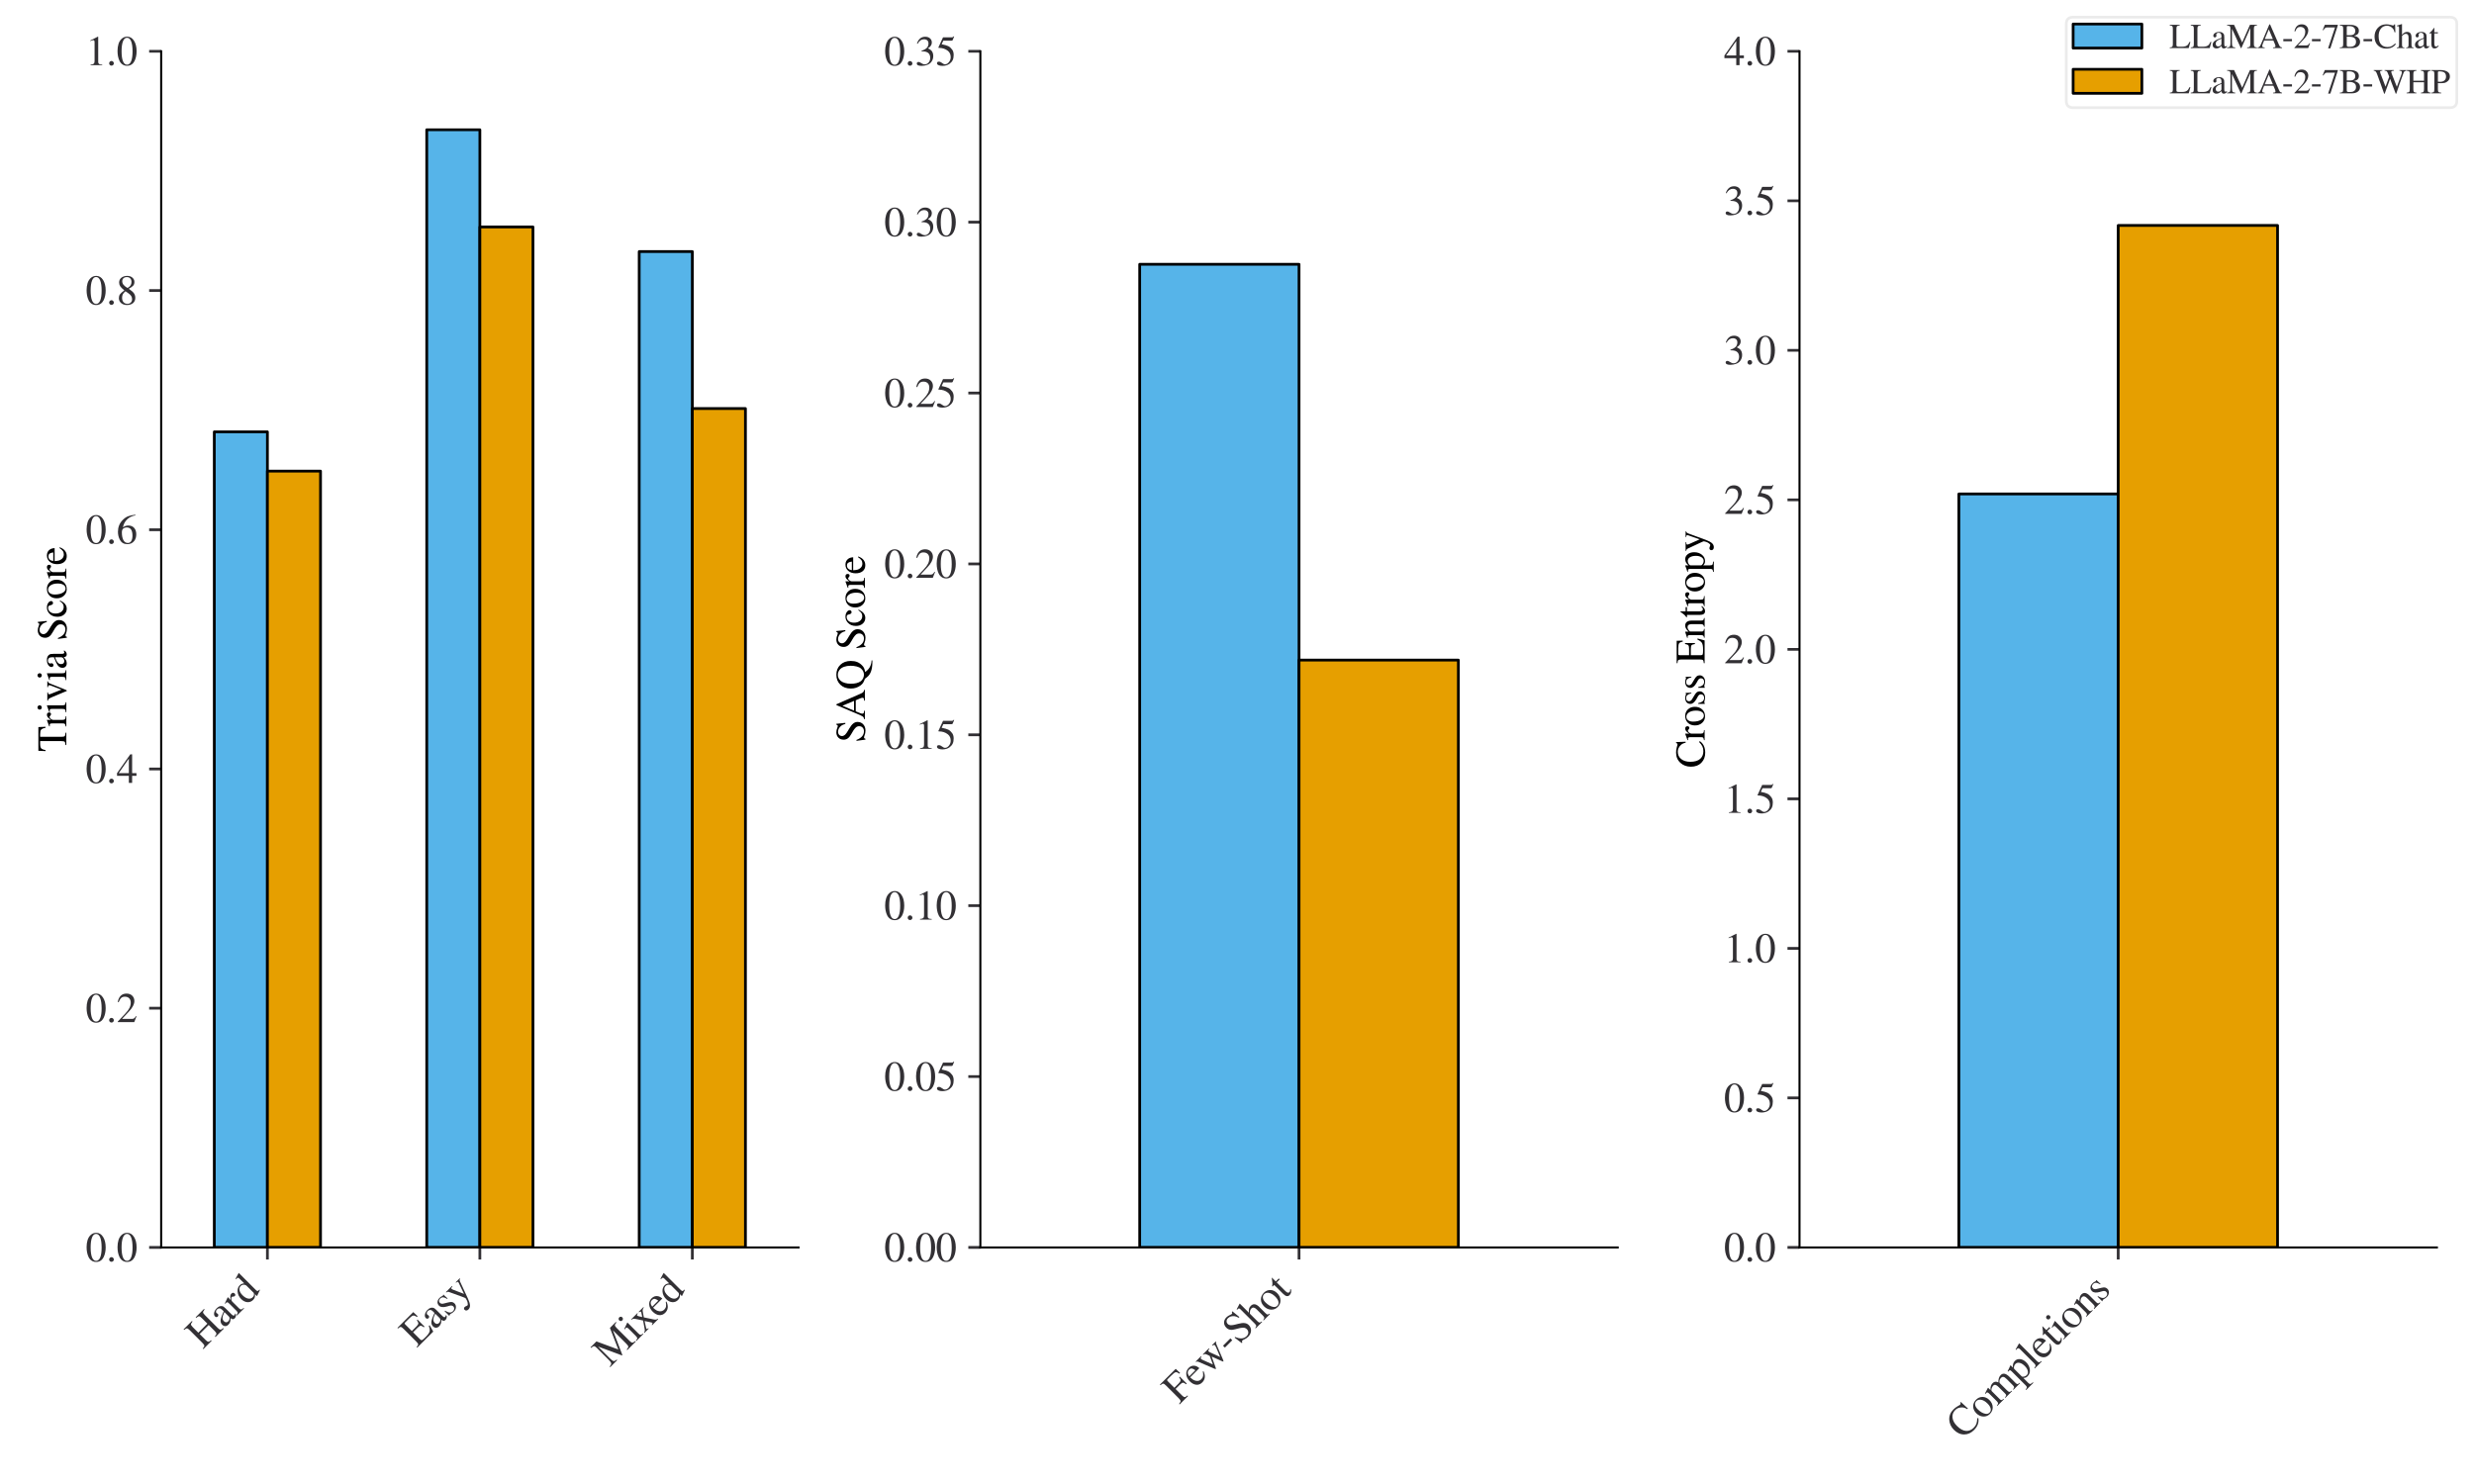<?xml version="1.0" encoding="utf-8" standalone="no"?>
<!DOCTYPE svg PUBLIC "-//W3C//DTD SVG 1.1//EN"
  "http://www.w3.org/Graphics/SVG/1.1/DTD/svg11.dtd">
<svg xmlns:xlink="http://www.w3.org/1999/xlink" width="720pt" height="432pt" viewBox="0 0 720 432" xmlns="http://www.w3.org/2000/svg" version="1.1">
 <defs>
  <style type="text/css">*{stroke-linejoin: round; stroke-linecap: butt}</style>
 </defs>
 <g id="figure_1">
  <g id="patch_1">
   <path d="M 0 432 
L 720 432 
L 720 0 
L 0 0 
z
" style="fill: #ffffff"/>
  </g>
  <g id="axes_1">
   <g id="patch_2">
    <path d="M 46.907 363.135 
L 232.4 363.135 
L 232.4 14.929 
L 46.907 14.929 
z
" style="fill: #ffffff"/>
   </g>
   <g id="patch_3">
    <path d="M 62.365 363.135 
L 77.823 363.135 
L 77.823 125.71 
L 62.365 125.71 
z
" clip-path="url(#pfc8541777d)" style="fill: #56b4e9; stroke: #000000; stroke-width: 0.8; stroke-linejoin: miter"/>
   </g>
   <g id="patch_4">
    <path d="M 124.196 363.135 
L 139.654 363.135 
L 139.654 37.775 
L 124.196 37.775 
z
" clip-path="url(#pfc8541777d)" style="fill: #56b4e9; stroke: #000000; stroke-width: 0.8; stroke-linejoin: miter"/>
   </g>
   <g id="patch_5">
    <path d="M 186.027 363.135 
L 201.485 363.135 
L 201.485 73.234 
L 186.027 73.234 
z
" clip-path="url(#pfc8541777d)" style="fill: #56b4e9; stroke: #000000; stroke-width: 0.8; stroke-linejoin: miter"/>
   </g>
   <g id="patch_6">
    <path d="M 77.823 363.135 
L 93.281 363.135 
L 93.281 137.141 
L 77.823 137.141 
z
" clip-path="url(#pfc8541777d)" style="fill: #e69f00; stroke: #000000; stroke-width: 0.8; stroke-linejoin: miter"/>
   </g>
   <g id="patch_7">
    <path d="M 139.654 363.135 
L 155.111 363.135 
L 155.111 66.071 
L 139.654 66.071 
z
" clip-path="url(#pfc8541777d)" style="fill: #e69f00; stroke: #000000; stroke-width: 0.8; stroke-linejoin: miter"/>
   </g>
   <g id="patch_8">
    <path d="M 201.485 363.135 
L 216.942 363.135 
L 216.942 118.927 
L 201.485 118.927 
z
" clip-path="url(#pfc8541777d)" style="fill: #e69f00; stroke: #000000; stroke-width: 0.8; stroke-linejoin: miter"/>
   </g>
   <g id="matplotlib.axis_1">
    <g id="xtick_1">
     <g id="line2d_1">
      <defs>
       <path id="mc97a8b9833" d="M 0 0 
L 0 3.5 
" style="stroke: #323034; stroke-width: 0.8"/>
      </defs>
      <g>
       <use xlink:href="#mc97a8b9833" x="77.823" y="363.135" style="fill: #323034; stroke: #323034; stroke-width: 0.8"/>
      </g>
     </g>
     <g id="text_1">
      <!-- Hard -->
      <g style="fill: #323034" transform="translate(59.019 392.892) rotate(-45) scale(0.12 -0.12)">
       <defs>
        <path id="STIXGeneral-Regular-48" d="M 4499 0 
L 2714 0 
L 2714 122 
Q 3085 147 3181 265 
Q 3277 384 3277 794 
L 3277 2016 
L 1338 2016 
L 1338 723 
Q 1338 371 1440 256 
Q 1542 141 1894 122 
L 1901 0 
L 115 0 
L 115 122 
Q 493 147 589 259 
Q 685 371 685 781 
L 685 3507 
Q 685 3878 585 3980 
Q 486 4083 115 4115 
L 115 4237 
L 1907 4237 
L 1907 4115 
Q 1549 4083 1443 3977 
Q 1338 3872 1338 3507 
L 1338 2298 
L 3277 2298 
L 3277 3507 
Q 3277 3878 3177 3980 
Q 3078 4083 2707 4115 
L 2707 4237 
L 4499 4237 
L 4499 4115 
Q 4141 4083 4035 3977 
Q 3930 3872 3930 3507 
L 3930 710 
Q 3930 371 4035 259 
Q 4141 147 4499 122 
L 4499 0 
z
" transform="scale(0.016)"/>
        <path id="STIXGeneral-Regular-61" d="M 2829 422 
L 2829 243 
Q 2586 -64 2253 -64 
Q 1888 -64 1843 403 
L 1837 403 
Q 1427 -64 909 -64 
Q 608 -64 422 112 
Q 237 288 237 602 
Q 237 1050 685 1350 
Q 992 1555 1837 1869 
L 1837 2214 
Q 1837 2502 1699 2646 
Q 1562 2790 1338 2790 
Q 1146 2790 1018 2697 
Q 890 2605 890 2477 
Q 890 2419 909 2348 
Q 928 2278 928 2208 
Q 928 2112 841 2029 
Q 755 1946 634 1946 
Q 525 1946 441 2029 
Q 358 2112 358 2240 
Q 358 2547 685 2752 
Q 986 2944 1421 2944 
Q 1939 2944 2176 2656 
Q 2291 2522 2323 2384 
Q 2355 2246 2355 1946 
L 2355 723 
Q 2355 301 2554 301 
Q 2682 301 2829 422 
z
M 1837 813 
L 1837 1715 
Q 1248 1510 1018 1293 
Q 800 1094 800 800 
Q 800 557 921 432 
Q 1043 307 1242 307 
Q 1453 307 1613 410 
Q 1747 506 1792 589 
Q 1837 672 1837 813 
z
" transform="scale(0.016)"/>
        <path id="STIXGeneral-Regular-72" d="M 1024 2931 
L 1024 2342 
Q 1267 2688 1430 2816 
Q 1594 2944 1792 2944 
Q 1958 2944 2051 2854 
Q 2144 2765 2144 2605 
Q 2144 2470 2077 2393 
Q 2010 2317 1894 2317 
Q 1773 2317 1638 2445 
Q 1536 2541 1472 2541 
Q 1338 2541 1181 2355 
Q 1024 2170 1024 2016 
L 1024 576 
Q 1024 301 1133 205 
Q 1242 109 1568 96 
L 1568 0 
L 32 0 
L 32 96 
Q 339 154 412 224 
Q 486 294 486 538 
L 486 2138 
Q 486 2349 438 2435 
Q 390 2522 269 2522 
Q 166 2522 45 2496 
L 45 2598 
Q 448 2726 992 2944 
L 1024 2931 
z
" transform="scale(0.016)"/>
        <path id="STIXGeneral-Regular-64" d="M 3142 269 
L 2202 -64 
L 2176 -45 
L 2176 365 
Q 1869 -64 1357 -64 
Q 826 -64 499 317 
Q 173 698 173 1312 
Q 173 1990 563 2467 
Q 954 2944 1504 2944 
Q 1850 2944 2176 2669 
L 2176 3667 
Q 2176 3866 2118 3930 
Q 2061 3994 1882 3994 
Q 1792 3994 1741 3987 
L 1741 4090 
Q 2323 4243 2682 4371 
L 2714 4358 
L 2714 730 
Q 2714 506 2768 435 
Q 2822 365 2995 365 
Q 3034 365 3142 371 
L 3142 269 
z
M 2176 653 
L 2176 2125 
Q 2176 2381 1981 2573 
Q 1786 2765 1523 2765 
Q 1158 2765 940 2438 
Q 723 2112 723 1568 
Q 723 979 963 624 
Q 1203 269 1606 269 
Q 1907 269 2080 474 
Q 2176 582 2176 653 
z
" transform="scale(0.016)"/>
       </defs>
       <use xlink:href="#STIXGeneral-Regular-48"/>
       <use xlink:href="#STIXGeneral-Regular-61" x="72.2"/>
       <use xlink:href="#STIXGeneral-Regular-72" x="116.6"/>
       <use xlink:href="#STIXGeneral-Regular-64" x="149.9"/>
      </g>
     </g>
    </g>
    <g id="xtick_2">
     <g id="line2d_2">
      <g>
       <use xlink:href="#mc97a8b9833" x="139.654" y="363.135" style="fill: #323034; stroke: #323034; stroke-width: 0.8"/>
      </g>
     </g>
     <g id="text_2">
      <!-- Easy -->
      <g style="fill: #323034" transform="translate(121.308 392.418) rotate(-45) scale(0.12 -0.12)">
       <defs>
        <path id="STIXGeneral-Regular-45" d="M 3821 1082 
L 3526 0 
L 77 0 
L 77 122 
Q 442 147 538 252 
Q 634 358 634 730 
L 634 3520 
Q 634 3878 534 3987 
Q 435 4096 77 4115 
L 77 4237 
L 3469 4237 
L 3494 3322 
L 3334 3322 
Q 3264 3750 3085 3872 
Q 2906 3994 2349 3994 
L 1510 3994 
Q 1370 3994 1328 3952 
Q 1286 3910 1286 3763 
L 1286 2355 
L 2253 2355 
Q 2656 2355 2787 2470 
Q 2918 2586 2976 2970 
L 3123 2970 
L 3123 1472 
L 2976 1472 
Q 2918 1875 2790 1984 
Q 2662 2093 2253 2093 
L 1286 2093 
L 1286 538 
Q 1286 346 1420 291 
Q 1555 237 1933 237 
L 2163 237 
Q 2848 237 3136 403 
Q 3424 570 3642 1082 
L 3821 1082 
z
" transform="scale(0.016)"/>
        <path id="STIXGeneral-Regular-73" d="M 998 1926 
L 1664 1523 
Q 1984 1331 2105 1164 
Q 2227 998 2227 736 
Q 2227 416 1961 176 
Q 1696 -64 1331 -64 
Q 1030 -64 864 -6 
Q 691 51 570 51 
Q 461 51 416 -26 
L 333 -26 
L 333 979 
L 435 979 
Q 538 512 730 294 
Q 922 77 1248 77 
Q 1485 77 1632 211 
Q 1779 346 1779 550 
Q 1779 845 1440 1030 
L 1094 1222 
Q 326 1651 326 2150 
Q 326 2522 566 2730 
Q 806 2938 1210 2938 
Q 1491 2938 1638 2867 
Q 1754 2816 1818 2816 
Q 1862 2816 1920 2880 
L 1990 2880 
L 2022 2010 
L 1926 2010 
Q 1818 2445 1654 2621 
Q 1491 2797 1203 2797 
Q 986 2797 854 2688 
Q 723 2579 723 2362 
Q 723 2253 796 2128 
Q 870 2003 998 1926 
z
" transform="scale(0.016)"/>
        <path id="STIXGeneral-Regular-79" d="M 3040 2880 
L 3040 2784 
Q 2925 2771 2854 2700 
Q 2784 2630 2720 2458 
L 1760 -160 
Q 1510 -838 1257 -1116 
Q 1005 -1395 640 -1395 
Q 435 -1395 313 -1289 
Q 192 -1184 192 -1024 
Q 192 -902 272 -816 
Q 352 -730 467 -730 
Q 653 -730 800 -813 
Q 883 -858 966 -858 
Q 1101 -858 1286 -576 
Q 1376 -448 1459 -211 
Q 1542 26 1542 115 
Q 1542 198 1274 762 
L 429 2566 
Q 346 2752 90 2790 
L 90 2880 
L 1402 2880 
L 1402 2784 
Q 1197 2778 1117 2739 
Q 1037 2701 1037 2611 
Q 1037 2541 1120 2349 
L 1837 749 
L 2458 2515 
Q 2483 2573 2483 2630 
Q 2483 2784 2189 2784 
L 2189 2880 
L 3040 2880 
z
" transform="scale(0.016)"/>
       </defs>
       <use xlink:href="#STIXGeneral-Regular-45"/>
       <use xlink:href="#STIXGeneral-Regular-61" x="61.1"/>
       <use xlink:href="#STIXGeneral-Regular-73" x="105.5"/>
       <use xlink:href="#STIXGeneral-Regular-79" x="144.4"/>
      </g>
     </g>
    </g>
    <g id="xtick_3">
     <g id="line2d_3">
      <g>
       <use xlink:href="#mc97a8b9833" x="201.485" y="363.135" style="fill: #323034; stroke: #323034; stroke-width: 0.8"/>
      </g>
     </g>
     <g id="text_3">
      <!-- Mixed -->
      <g style="fill: #323034" transform="translate(177.487 398.086) rotate(-45) scale(0.12 -0.12)">
       <defs>
        <path id="STIXGeneral-Regular-4d" d="M 5530 0 
L 3738 0 
L 3738 122 
Q 4115 147 4214 265 
Q 4314 384 4314 787 
L 4314 3661 
L 2682 0 
L 2592 0 
L 979 3514 
L 979 966 
Q 979 448 1088 294 
Q 1197 141 1574 122 
L 1574 0 
L 77 0 
L 77 122 
Q 358 141 480 205 
Q 602 269 650 432 
Q 698 595 698 966 
L 698 3514 
Q 698 3878 589 3984 
Q 480 4090 90 4115 
L 90 4237 
L 1357 4237 
L 2835 1024 
L 4250 4237 
L 5523 4237 
L 5523 4115 
Q 5178 4109 5072 3993 
Q 4966 3878 4966 3520 
L 4966 717 
Q 4966 378 5072 262 
Q 5178 147 5530 122 
L 5530 0 
z
" transform="scale(0.016)"/>
        <path id="STIXGeneral-Regular-69" d="M 1152 4045 
Q 1152 3904 1056 3811 
Q 960 3718 819 3718 
Q 685 3718 592 3811 
Q 499 3904 499 4045 
Q 499 4179 595 4275 
Q 691 4371 826 4371 
Q 966 4371 1059 4275 
Q 1152 4179 1152 4045 
z
M 1619 0 
L 102 0 
L 102 96 
Q 435 115 521 211 
Q 608 307 608 666 
L 608 2118 
Q 608 2342 563 2432 
Q 518 2522 397 2522 
Q 243 2522 128 2490 
L 128 2592 
L 1120 2944 
L 1146 2918 
L 1146 672 
Q 1146 314 1226 218 
Q 1306 122 1619 96 
L 1619 0 
z
" transform="scale(0.016)"/>
        <path id="STIXGeneral-Regular-78" d="M 3066 0 
L 1779 0 
L 1779 96 
Q 1939 109 1987 137 
Q 2035 166 2035 250 
Q 2035 307 1997 365 
L 1414 1261 
L 909 474 
Q 781 275 781 211 
Q 781 96 1037 96 
L 1037 0 
L 109 0 
L 109 96 
Q 269 109 355 169 
Q 442 230 576 422 
L 1306 1478 
L 704 2400 
Q 557 2624 454 2704 
Q 352 2784 211 2784 
L 154 2784 
L 154 2880 
L 1478 2880 
L 1478 2784 
Q 1203 2778 1203 2643 
Q 1203 2509 1498 2074 
Q 1581 1958 1587 1946 
Q 1619 1990 1779 2227 
Q 1811 2285 1856 2349 
Q 1901 2413 1923 2451 
Q 1946 2490 1971 2528 
Q 1997 2566 2006 2595 
Q 2016 2624 2016 2643 
Q 2016 2765 1760 2784 
L 1760 2880 
L 2771 2880 
L 2771 2784 
Q 2445 2771 2253 2502 
L 1722 1734 
L 2541 480 
Q 2790 96 3066 96 
L 3066 0 
z
" transform="scale(0.016)"/>
        <path id="STIXGeneral-Regular-65" d="M 2611 1050 
L 2714 1005 
Q 2330 -64 1376 -64 
Q 813 -64 486 329 
Q 160 723 160 1389 
Q 160 2074 525 2509 
Q 890 2944 1485 2944 
Q 2061 2944 2374 2502 
Q 2560 2246 2592 1773 
L 621 1773 
Q 646 1370 700 1158 
Q 755 947 915 730 
Q 1184 378 1626 378 
Q 1939 378 2153 531 
Q 2368 685 2611 1050 
z
M 634 1978 
L 1939 1978 
Q 1882 2381 1750 2547 
Q 1619 2714 1312 2714 
Q 1043 2714 864 2525 
Q 685 2336 634 1978 
z
" transform="scale(0.016)"/>
       </defs>
       <use xlink:href="#STIXGeneral-Regular-4d"/>
       <use xlink:href="#STIXGeneral-Regular-69" x="88.9"/>
       <use xlink:href="#STIXGeneral-Regular-78" x="116.7"/>
       <use xlink:href="#STIXGeneral-Regular-65" x="166.7"/>
       <use xlink:href="#STIXGeneral-Regular-64" x="211.1"/>
      </g>
     </g>
    </g>
   </g>
   <g id="matplotlib.axis_2">
    <g id="ytick_1">
     <g id="line2d_4">
      <defs>
       <path id="me59e4b1d41" d="M 0 0 
L -3.5 0 
" style="stroke: #323034; stroke-width: 0.8"/>
      </defs>
      <g>
       <use xlink:href="#me59e4b1d41" x="46.907" y="363.135" style="fill: #323034; stroke: #323034; stroke-width: 0.8"/>
      </g>
     </g>
     <g id="text_4">
      <!-- $\mathdefault{0.0}$ -->
      <g style="fill: #323034" transform="translate(24.907 367.232) scale(0.12 -0.12)">
       <defs>
        <path id="STIXGeneral-Regular-30" d="M 3046 2112 
Q 3046 1683 2963 1302 
Q 2880 922 2717 602 
Q 2554 282 2266 96 
Q 1978 -90 1600 -90 
Q 1210 -90 915 108 
Q 621 307 461 640 
Q 301 973 227 1350 
Q 154 1728 154 2150 
Q 154 2746 301 3222 
Q 448 3699 790 4012 
Q 1133 4326 1626 4326 
Q 2253 4326 2649 3712 
Q 3046 3098 3046 2112 
z
M 2432 2080 
Q 2432 3091 2217 3625 
Q 2003 4160 1587 4160 
Q 1190 4160 979 3622 
Q 768 3085 768 2106 
Q 768 1120 979 598 
Q 1190 77 1600 77 
Q 2003 77 2217 598 
Q 2432 1120 2432 2080 
z
" transform="scale(0.016)"/>
        <path id="STIXGeneral-Regular-2e" d="M 1158 275 
Q 1158 134 1052 32 
Q 947 -70 800 -70 
Q 653 -70 550 32 
Q 448 134 448 281 
Q 448 429 553 534 
Q 659 640 806 640 
Q 947 640 1052 531 
Q 1158 422 1158 275 
z
" transform="scale(0.016)"/>
       </defs>
       <use xlink:href="#STIXGeneral-Regular-30" transform="translate(0 0.406)"/>
       <use xlink:href="#STIXGeneral-Regular-2e" transform="translate(50 0.406)"/>
       <use xlink:href="#STIXGeneral-Regular-30" transform="translate(75 0.406)"/>
      </g>
     </g>
    </g>
    <g id="ytick_2">
     <g id="line2d_5">
      <g>
       <use xlink:href="#me59e4b1d41" x="46.907" y="293.493" style="fill: #323034; stroke: #323034; stroke-width: 0.8"/>
      </g>
     </g>
     <g id="text_5">
      <!-- $\mathdefault{0.2}$ -->
      <g style="fill: #323034" transform="translate(24.907 297.591) scale(0.12 -0.12)">
       <defs>
        <path id="STIXGeneral-Regular-32" d="M 3034 877 
L 2688 0 
L 186 0 
L 186 77 
L 1325 1286 
Q 1773 1754 1965 2144 
Q 2157 2534 2157 2950 
Q 2157 3379 1920 3616 
Q 1683 3853 1267 3853 
Q 922 3853 720 3673 
Q 518 3494 326 3021 
L 192 3053 
Q 301 3648 630 3987 
Q 960 4326 1523 4326 
Q 2054 4326 2380 4006 
Q 2707 3686 2707 3200 
Q 2707 2477 1888 1613 
L 832 486 
L 2330 486 
Q 2541 486 2665 569 
Q 2790 653 2944 915 
L 3034 877 
z
" transform="scale(0.016)"/>
       </defs>
       <use xlink:href="#STIXGeneral-Regular-30" transform="translate(0 0.406)"/>
       <use xlink:href="#STIXGeneral-Regular-2e" transform="translate(50 0.406)"/>
       <use xlink:href="#STIXGeneral-Regular-32" transform="translate(75 0.406)"/>
      </g>
     </g>
    </g>
    <g id="ytick_3">
     <g id="line2d_6">
      <g>
       <use xlink:href="#me59e4b1d41" x="46.907" y="223.852" style="fill: #323034; stroke: #323034; stroke-width: 0.8"/>
      </g>
     </g>
     <g id="text_6">
      <!-- $\mathdefault{0.4}$ -->
      <g style="fill: #323034" transform="translate(24.907 227.95) scale(0.12 -0.12)">
       <defs>
        <path id="STIXGeneral-Regular-34" d="M 3027 1069 
L 2368 1069 
L 2368 0 
L 1869 0 
L 1869 1069 
L 77 1069 
L 77 1478 
L 2086 4326 
L 2368 4326 
L 2368 1478 
L 3027 1478 
L 3027 1069 
z
M 1869 1478 
L 1869 3674 
L 333 1478 
L 1869 1478 
z
" transform="scale(0.016)"/>
       </defs>
       <use xlink:href="#STIXGeneral-Regular-30" transform="translate(0 0.406)"/>
       <use xlink:href="#STIXGeneral-Regular-2e" transform="translate(50 0.406)"/>
       <use xlink:href="#STIXGeneral-Regular-34" transform="translate(75 0.406)"/>
      </g>
     </g>
    </g>
    <g id="ytick_4">
     <g id="line2d_7">
      <g>
       <use xlink:href="#me59e4b1d41" x="46.907" y="154.211" style="fill: #323034; stroke: #323034; stroke-width: 0.8"/>
      </g>
     </g>
     <g id="text_7">
      <!-- $\mathdefault{0.6}$ -->
      <g style="fill: #323034" transform="translate(24.907 158.309) scale(0.12 -0.12)">
       <defs>
        <path id="STIXGeneral-Regular-36" d="M 2854 4378 
L 2867 4275 
Q 2112 4154 1606 3664 
Q 1101 3174 973 2451 
Q 1344 2739 1786 2739 
Q 2349 2739 2672 2380 
Q 2995 2022 2995 1402 
Q 2995 774 2669 378 
Q 2291 -90 1651 -90 
Q 870 -90 518 557 
Q 218 1107 218 1786 
Q 218 2835 915 3552 
Q 1312 3962 1731 4131 
Q 2150 4301 2854 4378 
z
M 2419 1203 
Q 2419 2445 1555 2445 
Q 1235 2445 1024 2275 
Q 813 2106 813 1702 
Q 813 954 1046 522 
Q 1280 90 1722 90 
Q 2061 90 2240 394 
Q 2419 698 2419 1203 
z
" transform="scale(0.016)"/>
       </defs>
       <use xlink:href="#STIXGeneral-Regular-30" transform="translate(0 0.594)"/>
       <use xlink:href="#STIXGeneral-Regular-2e" transform="translate(50 0.594)"/>
       <use xlink:href="#STIXGeneral-Regular-36" transform="translate(75 0.594)"/>
      </g>
     </g>
    </g>
    <g id="ytick_5">
     <g id="line2d_8">
      <g>
       <use xlink:href="#me59e4b1d41" x="46.907" y="84.57" style="fill: #323034; stroke: #323034; stroke-width: 0.8"/>
      </g>
     </g>
     <g id="text_8">
      <!-- $\mathdefault{0.8}$ -->
      <g style="fill: #323034" transform="translate(24.907 88.668) scale(0.12 -0.12)">
       <defs>
        <path id="STIXGeneral-Regular-38" d="M 2848 992 
Q 2848 499 2505 204 
Q 2163 -90 1587 -90 
Q 1050 -90 704 204 
Q 358 499 358 954 
Q 358 1293 524 1533 
Q 691 1773 1190 2125 
Q 710 2522 553 2765 
Q 397 3008 397 3328 
Q 397 3782 745 4054 
Q 1094 4326 1638 4326 
Q 2106 4326 2410 4060 
Q 2714 3795 2714 3411 
Q 2714 3059 2531 2848 
Q 2349 2637 1856 2374 
Q 2432 1990 2640 1689 
Q 2848 1389 2848 992 
z
M 2272 3411 
Q 2272 3744 2086 3945 
Q 1901 4147 1574 4147 
Q 1248 4147 1059 3977 
Q 870 3808 870 3513 
Q 870 3219 1059 2979 
Q 1248 2739 1670 2490 
Q 1997 2682 2134 2896 
Q 2272 3110 2272 3411 
z
M 1734 1741 
L 1357 1997 
Q 1075 1766 960 1545 
Q 845 1325 845 1011 
Q 845 576 1065 333 
Q 1286 90 1658 90 
Q 1971 90 2166 285 
Q 2362 480 2362 794 
Q 2362 1082 2214 1299 
Q 2067 1517 1734 1741 
z
" transform="scale(0.016)"/>
       </defs>
       <use xlink:href="#STIXGeneral-Regular-30" transform="translate(0 0.406)"/>
       <use xlink:href="#STIXGeneral-Regular-2e" transform="translate(50 0.406)"/>
       <use xlink:href="#STIXGeneral-Regular-38" transform="translate(75 0.406)"/>
      </g>
     </g>
    </g>
    <g id="ytick_6">
     <g id="line2d_9">
      <g>
       <use xlink:href="#me59e4b1d41" x="46.907" y="14.929" style="fill: #323034; stroke: #323034; stroke-width: 0.8"/>
      </g>
     </g>
     <g id="text_9">
      <!-- $\mathdefault{1.0}$ -->
      <g style="fill: #323034" transform="translate(24.907 19.027) scale(0.12 -0.12)">
       <defs>
        <path id="STIXGeneral-Regular-31" d="M 2522 0 
L 755 0 
L 755 96 
Q 1107 115 1235 227 
Q 1363 339 1363 608 
L 1363 3482 
Q 1363 3795 1171 3795 
Q 1082 3795 883 3718 
L 710 3654 
L 710 3744 
L 1856 4326 
L 1914 4307 
L 1914 486 
Q 1914 275 2042 185 
Q 2170 96 2522 96 
L 2522 0 
z
" transform="scale(0.016)"/>
       </defs>
       <use xlink:href="#STIXGeneral-Regular-31" transform="translate(0 0.406)"/>
       <use xlink:href="#STIXGeneral-Regular-2e" transform="translate(50 0.406)"/>
       <use xlink:href="#STIXGeneral-Regular-30" transform="translate(75 0.406)"/>
      </g>
     </g>
    </g>
    <g id="text_10">
     <!-- Trivia Score -->
     <g transform="translate(19.303 218.857) rotate(-90) scale(0.12 -0.12)">
      <defs>
       <path id="STIXGeneral-Regular-54" d="M 3795 3149 
L 3642 3149 
Q 3539 3674 3353 3821 
Q 3168 3968 2656 3968 
L 2278 3968 
L 2278 710 
Q 2278 346 2387 243 
Q 2496 141 2893 122 
L 2893 0 
L 1024 0 
L 1024 122 
Q 1427 147 1526 256 
Q 1626 365 1626 787 
L 1626 3968 
L 1242 3968 
Q 723 3968 540 3817 
Q 358 3667 262 3149 
L 109 3149 
L 154 4237 
L 3750 4237 
L 3795 3149 
z
" transform="scale(0.016)"/>
       <path id="STIXGeneral-Regular-76" d="M 3053 2880 
L 3053 2784 
Q 2906 2771 2835 2688 
Q 2765 2605 2637 2285 
L 1818 230 
Q 1690 -90 1638 -90 
Q 1587 -90 1523 77 
Q 1510 96 1497 141 
Q 1485 186 1472 211 
L 704 2048 
Q 499 2534 403 2652 
Q 307 2771 122 2784 
L 122 2880 
L 1376 2880 
L 1376 2784 
Q 1210 2771 1146 2732 
Q 1082 2694 1082 2611 
Q 1082 2509 1139 2368 
L 1792 730 
L 2426 2387 
Q 2464 2483 2464 2579 
Q 2464 2758 2163 2784 
L 2163 2880 
L 3053 2880 
z
" transform="scale(0.016)"/>
       <path id="STIXGeneral-Regular-20" transform="scale(0.016)"/>
       <path id="STIXGeneral-Regular-53" d="M 3002 2963 
L 2842 2963 
Q 2733 3360 2579 3565 
Q 2189 4064 1651 4064 
Q 1357 4064 1181 3894 
Q 1005 3725 1005 3456 
Q 1005 3328 1069 3206 
Q 1133 3085 1206 2998 
Q 1280 2912 1465 2784 
Q 1651 2656 1766 2589 
Q 1882 2522 2150 2362 
Q 2669 2061 2905 1763 
Q 3142 1466 3142 1107 
Q 3142 576 2771 243 
Q 2400 -90 1837 -90 
Q 1421 -90 1082 58 
Q 915 128 781 128 
Q 704 128 653 70 
Q 602 13 602 -83 
L 461 -83 
L 275 1274 
L 416 1274 
Q 845 141 1734 141 
Q 2074 141 2285 342 
Q 2496 544 2496 858 
Q 2496 1158 2310 1363 
Q 2003 1696 1235 2106 
Q 454 2522 454 3206 
Q 454 3718 768 4022 
Q 1082 4326 1568 4326 
Q 1907 4326 2240 4186 
Q 2413 4109 2522 4109 
Q 2688 4109 2726 4326 
L 2861 4326 
L 3002 2963 
z
" transform="scale(0.016)"/>
       <path id="STIXGeneral-Regular-63" d="M 2547 998 
L 2637 941 
Q 2362 403 2112 205 
Q 1786 -64 1376 -64 
Q 845 -64 502 336 
Q 160 736 160 1357 
Q 160 2170 698 2618 
Q 1094 2944 1562 2944 
Q 1965 2944 2256 2749 
Q 2547 2554 2547 2285 
Q 2547 2176 2457 2096 
Q 2368 2016 2246 2016 
Q 2022 2016 1939 2310 
L 1901 2451 
Q 1850 2630 1773 2694 
Q 1696 2758 1523 2758 
Q 1133 2758 893 2451 
Q 653 2144 653 1645 
Q 653 1094 928 745 
Q 1203 397 1645 397 
Q 1920 397 2118 528 
Q 2317 659 2547 998 
z
" transform="scale(0.016)"/>
       <path id="STIXGeneral-Regular-6f" d="M 3008 1478 
Q 3008 806 2608 371 
Q 2208 -64 1568 -64 
Q 979 -64 582 368 
Q 186 800 186 1459 
Q 186 2125 582 2534 
Q 979 2944 1626 2944 
Q 2221 2944 2614 2537 
Q 3008 2131 3008 1478 
z
M 2432 1306 
Q 2432 2035 2112 2445 
Q 1856 2765 1504 2765 
Q 1171 2765 966 2493 
Q 762 2221 762 1747 
Q 762 928 1101 435 
Q 1318 115 1677 115 
Q 2029 115 2230 432 
Q 2432 749 2432 1306 
z
" transform="scale(0.016)"/>
      </defs>
      <use xlink:href="#STIXGeneral-Regular-54"/>
      <use xlink:href="#STIXGeneral-Regular-72" x="61.1"/>
      <use xlink:href="#STIXGeneral-Regular-69" x="94.4"/>
      <use xlink:href="#STIXGeneral-Regular-76" x="122.2"/>
      <use xlink:href="#STIXGeneral-Regular-69" x="172.2"/>
      <use xlink:href="#STIXGeneral-Regular-61" x="200"/>
      <use xlink:href="#STIXGeneral-Regular-20" x="244.4"/>
      <use xlink:href="#STIXGeneral-Regular-53" x="269.4"/>
      <use xlink:href="#STIXGeneral-Regular-63" x="325"/>
      <use xlink:href="#STIXGeneral-Regular-6f" x="369.4"/>
      <use xlink:href="#STIXGeneral-Regular-72" x="419.4"/>
      <use xlink:href="#STIXGeneral-Regular-65" x="452.7"/>
     </g>
    </g>
   </g>
   <g id="patch_9">
    <path d="M 46.907 363.135 
L 46.907 14.929 
" style="fill: none; stroke: #000000; stroke-width: 0.6; stroke-linejoin: miter; stroke-linecap: square"/>
   </g>
   <g id="patch_10">
    <path d="M 46.907 363.135 
L 232.4 363.135 
" style="fill: none; stroke: #000000; stroke-width: 0.6; stroke-linejoin: miter; stroke-linecap: square"/>
   </g>
  </g>
  <g id="axes_2">
   <g id="patch_11">
    <path d="M 285.308 363.135 
L 470.8 363.135 
L 470.8 14.929 
L 285.308 14.929 
z
" style="fill: #ffffff"/>
   </g>
   <g id="patch_12">
    <path d="M 331.681 363.135 
L 378.054 363.135 
L 378.054 76.938 
L 331.681 76.938 
z
" clip-path="url(#p1568d0865d)" style="fill: #56b4e9; stroke: #000000; stroke-width: 0.8; stroke-linejoin: miter"/>
   </g>
   <g id="patch_13">
    <path d="M 378.054 363.135 
L 424.427 363.135 
L 424.427 192.16 
L 378.054 192.16 
z
" clip-path="url(#p1568d0865d)" style="fill: #e69f00; stroke: #000000; stroke-width: 0.8; stroke-linejoin: miter"/>
   </g>
   <g id="matplotlib.axis_3">
    <g id="xtick_4">
     <g id="line2d_10">
      <g>
       <use xlink:href="#mc97a8b9833" x="378.054" y="363.135" style="fill: #323034; stroke: #323034; stroke-width: 0.8"/>
      </g>
     </g>
     <g id="text_11">
      <!-- Few-Shot -->
      <g style="fill: #323034" transform="translate(343.214 408.928) rotate(-45) scale(0.12 -0.12)">
       <defs>
        <path id="STIXGeneral-Regular-46" d="M 3494 3322 
L 3334 3322 
Q 3264 3757 3094 3875 
Q 2925 3994 2349 3994 
L 1504 3994 
Q 1370 3994 1328 3946 
Q 1286 3898 1286 3744 
L 1286 2355 
L 2195 2355 
Q 2598 2355 2736 2470 
Q 2874 2586 2918 2963 
L 3066 2963 
L 3066 1472 
L 2918 1472 
Q 2880 1862 2745 1977 
Q 2611 2093 2195 2093 
L 1286 2093 
L 1286 717 
Q 1286 352 1392 246 
Q 1498 141 1869 122 
L 1869 0 
L 70 0 
L 70 122 
Q 435 147 534 259 
Q 634 371 634 787 
L 634 3526 
Q 634 3878 538 3984 
Q 442 4090 77 4115 
L 77 4237 
L 3462 4237 
L 3494 3322 
z
" transform="scale(0.016)"/>
        <path id="STIXGeneral-Regular-77" d="M 4442 2880 
L 4442 2784 
Q 4346 2752 4301 2691 
Q 4256 2630 4179 2438 
L 3296 224 
Q 3168 -90 3117 -90 
Q 3085 -90 3062 -48 
Q 3040 -6 2963 186 
L 2381 1696 
L 1664 160 
Q 1549 -90 1504 -90 
Q 1446 -90 1338 192 
L 474 2381 
Q 378 2630 314 2700 
Q 250 2771 134 2784 
L 134 2880 
L 1286 2880 
L 1286 2784 
Q 1120 2765 1056 2720 
Q 992 2675 992 2573 
Q 992 2477 1030 2381 
L 1664 710 
L 2246 1984 
L 2118 2342 
Q 2029 2598 1942 2681 
Q 1856 2765 1677 2784 
L 1677 2880 
L 2976 2880 
L 2976 2784 
Q 2752 2752 2678 2707 
Q 2605 2662 2605 2560 
Q 2605 2458 2714 2176 
L 3251 742 
L 3827 2163 
Q 3936 2432 3936 2592 
Q 3936 2669 3875 2710 
Q 3814 2752 3654 2784 
L 3654 2880 
L 4442 2880 
z
" transform="scale(0.016)"/>
        <path id="STIXGeneral-Regular-2d" d="M 1824 1242 
L 250 1242 
L 250 1645 
L 1824 1645 
L 1824 1242 
z
" transform="scale(0.016)"/>
        <path id="STIXGeneral-Regular-68" d="M 3117 0 
L 1760 0 
L 1760 96 
Q 2042 128 2118 224 
Q 2195 320 2195 653 
L 2195 1920 
Q 2195 2598 1722 2598 
Q 1530 2598 1370 2508 
Q 1210 2419 1005 2195 
L 1005 653 
Q 1005 320 1081 224 
Q 1158 128 1440 96 
L 1440 0 
L 58 0 
L 58 96 
Q 333 134 400 224 
Q 467 314 467 653 
L 467 3667 
Q 467 3872 406 3933 
Q 346 3994 141 3994 
Q 83 3994 64 3987 
L 64 4090 
L 237 4141 
Q 730 4288 973 4371 
L 1005 4352 
L 1005 2406 
Q 1229 2694 1446 2819 
Q 1664 2944 1946 2944 
Q 2733 2944 2733 1926 
L 2733 653 
Q 2733 320 2793 233 
Q 2854 147 3117 96 
L 3117 0 
z
" transform="scale(0.016)"/>
        <path id="STIXGeneral-Regular-74" d="M 1702 493 
L 1786 422 
Q 1478 -64 1011 -64 
Q 448 -64 448 749 
L 448 2675 
L 109 2675 
Q 83 2694 83 2720 
Q 83 2771 192 2842 
Q 435 2982 813 3526 
Q 826 3546 874 3606 
Q 922 3667 941 3706 
Q 986 3706 986 3622 
L 986 2880 
L 1632 2880 
L 1632 2675 
L 986 2675 
L 986 845 
Q 986 538 1062 403 
Q 1139 269 1318 269 
Q 1510 269 1702 493 
z
" transform="scale(0.016)"/>
       </defs>
       <use xlink:href="#STIXGeneral-Regular-46"/>
       <use xlink:href="#STIXGeneral-Regular-65" x="55.6"/>
       <use xlink:href="#STIXGeneral-Regular-77" x="100"/>
       <use xlink:href="#STIXGeneral-Regular-2d" x="172.2"/>
       <use xlink:href="#STIXGeneral-Regular-53" x="205.5"/>
       <use xlink:href="#STIXGeneral-Regular-68" x="261.1"/>
       <use xlink:href="#STIXGeneral-Regular-6f" x="311.1"/>
       <use xlink:href="#STIXGeneral-Regular-74" x="361.1"/>
      </g>
     </g>
    </g>
   </g>
   <g id="matplotlib.axis_4">
    <g id="ytick_7">
     <g id="line2d_11">
      <g>
       <use xlink:href="#me59e4b1d41" x="285.308" y="363.135" style="fill: #323034; stroke: #323034; stroke-width: 0.8"/>
      </g>
     </g>
     <g id="text_12">
      <!-- $\mathdefault{0.00}$ -->
      <g style="fill: #323034" transform="translate(257.308 367.232) scale(0.12 -0.12)">
       <use xlink:href="#STIXGeneral-Regular-30" transform="translate(0 0.406)"/>
       <use xlink:href="#STIXGeneral-Regular-2e" transform="translate(50 0.406)"/>
       <use xlink:href="#STIXGeneral-Regular-30" transform="translate(75 0.406)"/>
       <use xlink:href="#STIXGeneral-Regular-30" transform="translate(125 0.406)"/>
      </g>
     </g>
    </g>
    <g id="ytick_8">
     <g id="line2d_12">
      <g>
       <use xlink:href="#me59e4b1d41" x="285.308" y="313.391" style="fill: #323034; stroke: #323034; stroke-width: 0.8"/>
      </g>
     </g>
     <g id="text_13">
      <!-- $\mathdefault{0.05}$ -->
      <g style="fill: #323034" transform="translate(257.308 317.489) scale(0.12 -0.12)">
       <defs>
        <path id="STIXGeneral-Regular-35" d="M 2803 4358 
L 2573 3814 
Q 2534 3731 2400 3731 
L 1158 3731 
L 902 3187 
Q 1606 3053 1920 2896 
Q 2234 2739 2502 2368 
Q 2726 2061 2726 1555 
Q 2726 1094 2576 780 
Q 2426 467 2099 224 
Q 1664 -90 1011 -90 
Q 646 -90 422 19 
Q 198 128 198 307 
Q 198 550 486 550 
Q 717 550 960 352 
Q 1210 147 1414 147 
Q 1747 147 2012 480 
Q 2278 813 2278 1229 
Q 2278 1843 1850 2189 
Q 1293 2637 486 2637 
Q 410 2637 410 2688 
L 416 2720 
L 1114 4237 
L 2438 4237 
Q 2547 4237 2608 4269 
Q 2669 4301 2746 4403 
L 2803 4358 
z
" transform="scale(0.016)"/>
       </defs>
       <use xlink:href="#STIXGeneral-Regular-30" transform="translate(0 0.203)"/>
       <use xlink:href="#STIXGeneral-Regular-2e" transform="translate(50 0.203)"/>
       <use xlink:href="#STIXGeneral-Regular-30" transform="translate(75 0.203)"/>
       <use xlink:href="#STIXGeneral-Regular-35" transform="translate(125 0.203)"/>
      </g>
     </g>
    </g>
    <g id="ytick_9">
     <g id="line2d_13">
      <g>
       <use xlink:href="#me59e4b1d41" x="285.308" y="263.647" style="fill: #323034; stroke: #323034; stroke-width: 0.8"/>
      </g>
     </g>
     <g id="text_14">
      <!-- $\mathdefault{0.10}$ -->
      <g style="fill: #323034" transform="translate(257.308 267.745) scale(0.12 -0.12)">
       <use xlink:href="#STIXGeneral-Regular-30" transform="translate(0 0.406)"/>
       <use xlink:href="#STIXGeneral-Regular-2e" transform="translate(50 0.406)"/>
       <use xlink:href="#STIXGeneral-Regular-31" transform="translate(75 0.406)"/>
       <use xlink:href="#STIXGeneral-Regular-30" transform="translate(125 0.406)"/>
      </g>
     </g>
    </g>
    <g id="ytick_10">
     <g id="line2d_14">
      <g>
       <use xlink:href="#me59e4b1d41" x="285.308" y="213.903" style="fill: #323034; stroke: #323034; stroke-width: 0.8"/>
      </g>
     </g>
     <g id="text_15">
      <!-- $\mathdefault{0.15}$ -->
      <g style="fill: #323034" transform="translate(257.308 218.001) scale(0.12 -0.12)">
       <use xlink:href="#STIXGeneral-Regular-30" transform="translate(0 0.203)"/>
       <use xlink:href="#STIXGeneral-Regular-2e" transform="translate(50 0.203)"/>
       <use xlink:href="#STIXGeneral-Regular-31" transform="translate(75 0.203)"/>
       <use xlink:href="#STIXGeneral-Regular-35" transform="translate(125 0.203)"/>
      </g>
     </g>
    </g>
    <g id="ytick_11">
     <g id="line2d_15">
      <g>
       <use xlink:href="#me59e4b1d41" x="285.308" y="164.16" style="fill: #323034; stroke: #323034; stroke-width: 0.8"/>
      </g>
     </g>
     <g id="text_16">
      <!-- $\mathdefault{0.20}$ -->
      <g style="fill: #323034" transform="translate(257.308 168.258) scale(0.12 -0.12)">
       <use xlink:href="#STIXGeneral-Regular-30" transform="translate(0 0.406)"/>
       <use xlink:href="#STIXGeneral-Regular-2e" transform="translate(50 0.406)"/>
       <use xlink:href="#STIXGeneral-Regular-32" transform="translate(75 0.406)"/>
       <use xlink:href="#STIXGeneral-Regular-30" transform="translate(125 0.406)"/>
      </g>
     </g>
    </g>
    <g id="ytick_12">
     <g id="line2d_16">
      <g>
       <use xlink:href="#me59e4b1d41" x="285.308" y="114.416" style="fill: #323034; stroke: #323034; stroke-width: 0.8"/>
      </g>
     </g>
     <g id="text_17">
      <!-- $\mathdefault{0.25}$ -->
      <g style="fill: #323034" transform="translate(257.308 118.514) scale(0.12 -0.12)">
       <use xlink:href="#STIXGeneral-Regular-30" transform="translate(0 0.203)"/>
       <use xlink:href="#STIXGeneral-Regular-2e" transform="translate(50 0.203)"/>
       <use xlink:href="#STIXGeneral-Regular-32" transform="translate(75 0.203)"/>
       <use xlink:href="#STIXGeneral-Regular-35" transform="translate(125 0.203)"/>
      </g>
     </g>
    </g>
    <g id="ytick_13">
     <g id="line2d_17">
      <g>
       <use xlink:href="#me59e4b1d41" x="285.308" y="64.672" style="fill: #323034; stroke: #323034; stroke-width: 0.8"/>
      </g>
     </g>
     <g id="text_18">
      <!-- $\mathdefault{0.30}$ -->
      <g style="fill: #323034" transform="translate(257.308 68.77) scale(0.12 -0.12)">
       <defs>
        <path id="STIXGeneral-Regular-33" d="M 390 3264 
L 288 3290 
Q 435 3770 748 4048 
Q 1062 4326 1542 4326 
Q 1990 4326 2265 4083 
Q 2541 3840 2541 3450 
Q 2541 2925 1946 2566 
Q 2298 2413 2477 2227 
Q 2758 1914 2758 1402 
Q 2758 890 2464 506 
Q 2246 211 1840 60 
Q 1434 -90 979 -90 
Q 262 -90 262 275 
Q 262 378 339 442 
Q 416 506 525 506 
Q 685 506 915 339 
Q 1197 141 1466 141 
Q 1818 141 2058 425 
Q 2298 710 2298 1120 
Q 2298 1856 1632 2048 
Q 1434 2112 979 2112 
L 979 2202 
Q 1338 2323 1517 2432 
Q 2035 2726 2035 3290 
Q 2035 3610 1852 3776 
Q 1670 3942 1344 3942 
Q 768 3942 390 3264 
z
" transform="scale(0.016)"/>
       </defs>
       <use xlink:href="#STIXGeneral-Regular-30" transform="translate(0 0.406)"/>
       <use xlink:href="#STIXGeneral-Regular-2e" transform="translate(50 0.406)"/>
       <use xlink:href="#STIXGeneral-Regular-33" transform="translate(75 0.406)"/>
       <use xlink:href="#STIXGeneral-Regular-30" transform="translate(125 0.406)"/>
      </g>
     </g>
    </g>
    <g id="ytick_14">
     <g id="line2d_18">
      <g>
       <use xlink:href="#me59e4b1d41" x="285.308" y="14.929" style="fill: #323034; stroke: #323034; stroke-width: 0.8"/>
      </g>
     </g>
     <g id="text_19">
      <!-- $\mathdefault{0.35}$ -->
      <g style="fill: #323034" transform="translate(257.308 19.027) scale(0.12 -0.12)">
       <use xlink:href="#STIXGeneral-Regular-30" transform="translate(0 0.203)"/>
       <use xlink:href="#STIXGeneral-Regular-2e" transform="translate(50 0.203)"/>
       <use xlink:href="#STIXGeneral-Regular-33" transform="translate(75 0.203)"/>
       <use xlink:href="#STIXGeneral-Regular-35" transform="translate(125 0.203)"/>
      </g>
     </g>
    </g>
    <g id="text_20">
     <!-- SAQ Score -->
     <g transform="translate(251.703 216.194) rotate(-90) scale(0.12 -0.12)">
      <defs>
       <path id="STIXGeneral-Regular-41" d="M 4525 0 
L 2893 0 
L 2893 122 
Q 3149 122 3245 179 
Q 3334 224 3334 333 
Q 3334 499 3213 781 
L 2950 1382 
L 1274 1382 
L 979 653 
Q 922 506 922 384 
Q 922 237 1027 179 
Q 1133 122 1370 122 
L 1370 0 
L 96 0 
L 96 122 
Q 365 147 486 316 
Q 608 486 902 1190 
L 2221 4314 
L 2349 4314 
L 3923 710 
Q 4064 378 4176 262 
Q 4288 147 4525 122 
L 4525 0 
z
M 2861 1645 
L 2118 3405 
L 1382 1645 
L 2861 1645 
z
" transform="scale(0.016)"/>
       <path id="STIXGeneral-Regular-51" d="M 4486 -1133 
L 4179 -1133 
Q 2586 -1133 1958 -339 
L 1696 -6 
Q 1312 128 1097 265 
Q 883 403 704 640 
Q 218 1286 218 2125 
Q 218 3123 806 3724 
Q 1395 4326 2310 4326 
Q 3232 4326 3817 3721 
Q 4403 3117 4403 2131 
Q 4403 1568 4236 1158 
Q 4070 749 3712 410 
Q 3514 211 3293 115 
Q 3072 19 2726 -45 
Q 3066 -531 3491 -758 
Q 3917 -986 4486 -1018 
L 4486 -1133 
z
M 3674 2163 
Q 3674 2714 3520 3146 
Q 3366 3578 3091 3808 
Q 2746 4096 2291 4096 
Q 1741 4096 1370 3642 
Q 1178 3418 1062 3008 
Q 947 2598 947 2144 
Q 947 1158 1318 640 
Q 1472 416 1750 278 
Q 2029 141 2310 141 
Q 2867 141 3264 602 
Q 3456 819 3565 1248 
Q 3674 1677 3674 2163 
z
" transform="scale(0.016)"/>
      </defs>
      <use xlink:href="#STIXGeneral-Regular-53"/>
      <use xlink:href="#STIXGeneral-Regular-41" x="55.6"/>
      <use xlink:href="#STIXGeneral-Regular-51" x="127.8"/>
      <use xlink:href="#STIXGeneral-Regular-20" x="200"/>
      <use xlink:href="#STIXGeneral-Regular-53" x="225"/>
      <use xlink:href="#STIXGeneral-Regular-63" x="280.6"/>
      <use xlink:href="#STIXGeneral-Regular-6f" x="325"/>
      <use xlink:href="#STIXGeneral-Regular-72" x="375"/>
      <use xlink:href="#STIXGeneral-Regular-65" x="408.3"/>
     </g>
    </g>
   </g>
   <g id="patch_14">
    <path d="M 285.308 363.135 
L 285.308 14.929 
" style="fill: none; stroke: #000000; stroke-width: 0.6; stroke-linejoin: miter; stroke-linecap: square"/>
   </g>
   <g id="patch_15">
    <path d="M 285.308 363.135 
L 470.8 363.135 
" style="fill: none; stroke: #000000; stroke-width: 0.6; stroke-linejoin: miter; stroke-linecap: square"/>
   </g>
  </g>
  <g id="axes_3">
   <g id="patch_16">
    <path d="M 523.707 363.135 
L 709.2 363.135 
L 709.2 14.929 
L 523.707 14.929 
z
" style="fill: #ffffff"/>
   </g>
   <g id="patch_17">
    <path d="M 570.081 363.135 
L 616.454 363.135 
L 616.454 143.795 
L 570.081 143.795 
z
" clip-path="url(#p5aef12a240)" style="fill: #56b4e9; stroke: #000000; stroke-width: 0.8; stroke-linejoin: miter"/>
   </g>
   <g id="patch_18">
    <path d="M 616.454 363.135 
L 662.827 363.135 
L 662.827 65.631 
L 616.454 65.631 
z
" clip-path="url(#p5aef12a240)" style="fill: #e69f00; stroke: #000000; stroke-width: 0.8; stroke-linejoin: miter"/>
   </g>
   <g id="matplotlib.axis_5">
    <g id="xtick_5">
     <g id="line2d_19">
      <g>
       <use xlink:href="#mc97a8b9833" x="616.454" y="363.135" style="fill: #323034; stroke: #323034; stroke-width: 0.8"/>
      </g>
     </g>
     <g id="text_21">
      <!-- Completions -->
      <g style="fill: #323034" transform="translate(571.235 419.307) rotate(-45) scale(0.12 -0.12)">
       <defs>
        <path id="STIXGeneral-Regular-43" d="M 3930 838 
L 4051 723 
Q 3482 -90 2304 -90 
Q 1376 -90 794 480 
Q 179 1082 179 2080 
Q 179 3014 755 3661 
Q 1357 4326 2310 4326 
Q 2720 4326 3072 4230 
Q 3475 4115 3514 4115 
Q 3725 4115 3782 4326 
L 3910 4326 
L 3968 2874 
L 3821 2874 
Q 3718 3334 3488 3584 
Q 3034 4070 2458 4070 
Q 1747 4070 1334 3548 
Q 922 3027 922 2182 
Q 922 1152 1382 653 
Q 1811 192 2522 192 
Q 2944 192 3251 339 
Q 3558 486 3930 838 
z
" transform="scale(0.016)"/>
        <path id="STIXGeneral-Regular-6d" d="M 4960 0 
L 3565 0 
L 3565 96 
Q 3834 122 3907 208 
Q 3981 294 3981 576 
L 3981 1894 
Q 3981 2278 3869 2444 
Q 3757 2611 3488 2611 
Q 3264 2611 3107 2521 
Q 2950 2432 2803 2221 
L 2803 608 
Q 2803 301 2896 201 
Q 2989 102 3264 96 
L 3264 0 
L 1830 0 
L 1830 96 
Q 2112 115 2189 188 
Q 2266 262 2266 550 
L 2266 1901 
Q 2266 2611 1850 2611 
Q 1670 2611 1468 2531 
Q 1267 2451 1171 2336 
Q 1088 2240 1088 2227 
L 1088 448 
Q 1088 243 1177 176 
Q 1267 109 1523 96 
L 1523 0 
L 102 0 
L 102 96 
Q 371 102 460 195 
Q 550 288 550 563 
L 550 2150 
Q 550 2387 499 2480 
Q 448 2573 326 2573 
Q 230 2573 122 2547 
L 122 2656 
Q 557 2778 1011 2944 
L 1062 2925 
L 1062 2451 
L 1075 2451 
Q 1363 2752 1584 2848 
Q 1805 2944 2054 2944 
Q 2560 2944 2733 2406 
Q 3232 2944 3776 2944 
Q 4518 2944 4518 1792 
L 4518 493 
Q 4518 282 4582 202 
Q 4646 122 4794 109 
L 4960 96 
L 4960 0 
z
" transform="scale(0.016)"/>
        <path id="STIXGeneral-Regular-70" d="M 1018 2931 
L 1018 2438 
Q 1421 2944 1939 2944 
Q 2406 2944 2707 2560 
Q 3008 2176 3008 1581 
Q 3008 883 2621 409 
Q 2234 -64 1664 -64 
Q 1466 -64 1328 -6 
Q 1190 51 1018 211 
L 1018 -794 
Q 1018 -1094 1120 -1180 
Q 1222 -1267 1581 -1274 
L 1581 -1389 
L 32 -1389 
L 32 -1280 
Q 314 -1254 397 -1171 
Q 480 -1088 480 -838 
L 480 2157 
Q 480 2381 429 2451 
Q 378 2522 218 2522 
Q 115 2522 58 2515 
L 58 2618 
Q 506 2752 979 2944 
L 1018 2931 
z
M 1018 2138 
L 1018 563 
Q 1018 422 1238 281 
Q 1459 141 1683 141 
Q 2029 141 2243 467 
Q 2458 794 2458 1325 
Q 2458 1888 2243 2224 
Q 2029 2560 1670 2560 
Q 1446 2560 1232 2419 
Q 1018 2278 1018 2138 
z
" transform="scale(0.016)"/>
        <path id="STIXGeneral-Regular-6c" d="M 1645 0 
L 134 0 
L 134 96 
Q 435 122 531 221 
Q 627 320 627 589 
L 627 3590 
Q 627 3821 569 3910 
Q 512 4000 358 4000 
Q 224 4000 122 3987 
L 122 4090 
Q 730 4237 1133 4371 
L 1165 4346 
L 1165 557 
Q 1165 288 1254 201 
Q 1344 115 1645 96 
L 1645 0 
z
" transform="scale(0.016)"/>
        <path id="STIXGeneral-Regular-6e" d="M 3104 0 
L 1773 0 
L 1779 96 
Q 2016 115 2096 233 
Q 2176 352 2176 672 
L 2176 1946 
Q 2176 2592 1709 2592 
Q 1549 2592 1408 2515 
Q 1267 2438 1050 2227 
L 1050 461 
Q 1050 269 1136 192 
Q 1222 115 1466 96 
L 1466 0 
L 115 0 
L 115 96 
Q 358 115 435 214 
Q 512 314 512 602 
L 512 2157 
Q 512 2394 467 2483 
Q 422 2573 288 2573 
Q 160 2573 102 2547 
L 102 2656 
Q 550 2784 979 2944 
L 1030 2925 
L 1030 2426 
L 1037 2426 
Q 1491 2944 1958 2944 
Q 2323 2944 2518 2688 
Q 2714 2432 2714 1958 
L 2714 544 
Q 2714 288 2790 205 
Q 2867 122 3104 96 
L 3104 0 
z
" transform="scale(0.016)"/>
       </defs>
       <use xlink:href="#STIXGeneral-Regular-43"/>
       <use xlink:href="#STIXGeneral-Regular-6f" x="66.7"/>
       <use xlink:href="#STIXGeneral-Regular-6d" x="116.7"/>
       <use xlink:href="#STIXGeneral-Regular-70" x="194.5"/>
       <use xlink:href="#STIXGeneral-Regular-6c" x="244.5"/>
       <use xlink:href="#STIXGeneral-Regular-65" x="272.3"/>
       <use xlink:href="#STIXGeneral-Regular-74" x="316.7"/>
       <use xlink:href="#STIXGeneral-Regular-69" x="344.5"/>
       <use xlink:href="#STIXGeneral-Regular-6f" x="372.3"/>
       <use xlink:href="#STIXGeneral-Regular-6e" x="422.3"/>
       <use xlink:href="#STIXGeneral-Regular-73" x="472.3"/>
      </g>
     </g>
    </g>
   </g>
   <g id="matplotlib.axis_6">
    <g id="ytick_15">
     <g id="line2d_20">
      <g>
       <use xlink:href="#me59e4b1d41" x="523.707" y="363.135" style="fill: #323034; stroke: #323034; stroke-width: 0.8"/>
      </g>
     </g>
     <g id="text_22">
      <!-- $\mathdefault{0.0}$ -->
      <g style="fill: #323034" transform="translate(501.707 367.232) scale(0.12 -0.12)">
       <use xlink:href="#STIXGeneral-Regular-30" transform="translate(0 0.406)"/>
       <use xlink:href="#STIXGeneral-Regular-2e" transform="translate(50 0.406)"/>
       <use xlink:href="#STIXGeneral-Regular-30" transform="translate(75 0.406)"/>
      </g>
     </g>
    </g>
    <g id="ytick_16">
     <g id="line2d_21">
      <g>
       <use xlink:href="#me59e4b1d41" x="523.707" y="319.609" style="fill: #323034; stroke: #323034; stroke-width: 0.8"/>
      </g>
     </g>
     <g id="text_23">
      <!-- $\mathdefault{0.5}$ -->
      <g style="fill: #323034" transform="translate(501.707 323.707) scale(0.12 -0.12)">
       <use xlink:href="#STIXGeneral-Regular-30" transform="translate(0 0.203)"/>
       <use xlink:href="#STIXGeneral-Regular-2e" transform="translate(50 0.203)"/>
       <use xlink:href="#STIXGeneral-Regular-35" transform="translate(75 0.203)"/>
      </g>
     </g>
    </g>
    <g id="ytick_17">
     <g id="line2d_22">
      <g>
       <use xlink:href="#me59e4b1d41" x="523.707" y="276.083" style="fill: #323034; stroke: #323034; stroke-width: 0.8"/>
      </g>
     </g>
     <g id="text_24">
      <!-- $\mathdefault{1.0}$ -->
      <g style="fill: #323034" transform="translate(501.707 280.181) scale(0.12 -0.12)">
       <use xlink:href="#STIXGeneral-Regular-31" transform="translate(0 0.406)"/>
       <use xlink:href="#STIXGeneral-Regular-2e" transform="translate(50 0.406)"/>
       <use xlink:href="#STIXGeneral-Regular-30" transform="translate(75 0.406)"/>
      </g>
     </g>
    </g>
    <g id="ytick_18">
     <g id="line2d_23">
      <g>
       <use xlink:href="#me59e4b1d41" x="523.707" y="232.557" style="fill: #323034; stroke: #323034; stroke-width: 0.8"/>
      </g>
     </g>
     <g id="text_25">
      <!-- $\mathdefault{1.5}$ -->
      <g style="fill: #323034" transform="translate(501.707 236.655) scale(0.12 -0.12)">
       <use xlink:href="#STIXGeneral-Regular-31" transform="translate(0 0.203)"/>
       <use xlink:href="#STIXGeneral-Regular-2e" transform="translate(50 0.203)"/>
       <use xlink:href="#STIXGeneral-Regular-35" transform="translate(75 0.203)"/>
      </g>
     </g>
    </g>
    <g id="ytick_19">
     <g id="line2d_24">
      <g>
       <use xlink:href="#me59e4b1d41" x="523.707" y="189.032" style="fill: #323034; stroke: #323034; stroke-width: 0.8"/>
      </g>
     </g>
     <g id="text_26">
      <!-- $\mathdefault{2.0}$ -->
      <g style="fill: #323034" transform="translate(501.707 193.129) scale(0.12 -0.12)">
       <use xlink:href="#STIXGeneral-Regular-32" transform="translate(0 0.406)"/>
       <use xlink:href="#STIXGeneral-Regular-2e" transform="translate(50 0.406)"/>
       <use xlink:href="#STIXGeneral-Regular-30" transform="translate(75 0.406)"/>
      </g>
     </g>
    </g>
    <g id="ytick_20">
     <g id="line2d_25">
      <g>
       <use xlink:href="#me59e4b1d41" x="523.707" y="145.506" style="fill: #323034; stroke: #323034; stroke-width: 0.8"/>
      </g>
     </g>
     <g id="text_27">
      <!-- $\mathdefault{2.5}$ -->
      <g style="fill: #323034" transform="translate(501.707 149.604) scale(0.12 -0.12)">
       <use xlink:href="#STIXGeneral-Regular-32" transform="translate(0 0.203)"/>
       <use xlink:href="#STIXGeneral-Regular-2e" transform="translate(50 0.203)"/>
       <use xlink:href="#STIXGeneral-Regular-35" transform="translate(75 0.203)"/>
      </g>
     </g>
    </g>
    <g id="ytick_21">
     <g id="line2d_26">
      <g>
       <use xlink:href="#me59e4b1d41" x="523.707" y="101.98" style="fill: #323034; stroke: #323034; stroke-width: 0.8"/>
      </g>
     </g>
     <g id="text_28">
      <!-- $\mathdefault{3.0}$ -->
      <g style="fill: #323034" transform="translate(501.707 106.078) scale(0.12 -0.12)">
       <use xlink:href="#STIXGeneral-Regular-33" transform="translate(0 0.406)"/>
       <use xlink:href="#STIXGeneral-Regular-2e" transform="translate(50 0.406)"/>
       <use xlink:href="#STIXGeneral-Regular-30" transform="translate(75 0.406)"/>
      </g>
     </g>
    </g>
    <g id="ytick_22">
     <g id="line2d_27">
      <g>
       <use xlink:href="#me59e4b1d41" x="523.707" y="58.454" style="fill: #323034; stroke: #323034; stroke-width: 0.8"/>
      </g>
     </g>
     <g id="text_29">
      <!-- $\mathdefault{3.5}$ -->
      <g style="fill: #323034" transform="translate(501.707 62.552) scale(0.12 -0.12)">
       <use xlink:href="#STIXGeneral-Regular-33" transform="translate(0 0.203)"/>
       <use xlink:href="#STIXGeneral-Regular-2e" transform="translate(50 0.203)"/>
       <use xlink:href="#STIXGeneral-Regular-35" transform="translate(75 0.203)"/>
      </g>
     </g>
    </g>
    <g id="ytick_23">
     <g id="line2d_28">
      <g>
       <use xlink:href="#me59e4b1d41" x="523.707" y="14.929" style="fill: #323034; stroke: #323034; stroke-width: 0.8"/>
      </g>
     </g>
     <g id="text_30">
      <!-- $\mathdefault{4.0}$ -->
      <g style="fill: #323034" transform="translate(501.707 19.027) scale(0.12 -0.12)">
       <use xlink:href="#STIXGeneral-Regular-34" transform="translate(0 0.406)"/>
       <use xlink:href="#STIXGeneral-Regular-2e" transform="translate(50 0.406)"/>
       <use xlink:href="#STIXGeneral-Regular-30" transform="translate(75 0.406)"/>
      </g>
     </g>
    </g>
    <g id="text_31">
     <!-- Cross Entropy -->
     <g transform="translate(496.092 223.532) rotate(-90) scale(0.12 -0.12)">
      <use xlink:href="#STIXGeneral-Regular-43"/>
      <use xlink:href="#STIXGeneral-Regular-72" x="66.7"/>
      <use xlink:href="#STIXGeneral-Regular-6f" x="100"/>
      <use xlink:href="#STIXGeneral-Regular-73" x="150"/>
      <use xlink:href="#STIXGeneral-Regular-73" x="188.9"/>
      <use xlink:href="#STIXGeneral-Regular-20" x="227.8"/>
      <use xlink:href="#STIXGeneral-Regular-45" x="252.8"/>
      <use xlink:href="#STIXGeneral-Regular-6e" x="313.9"/>
      <use xlink:href="#STIXGeneral-Regular-74" x="363.9"/>
      <use xlink:href="#STIXGeneral-Regular-72" x="391.7"/>
      <use xlink:href="#STIXGeneral-Regular-6f" x="425"/>
      <use xlink:href="#STIXGeneral-Regular-70" x="475"/>
      <use xlink:href="#STIXGeneral-Regular-79" x="525"/>
     </g>
    </g>
   </g>
   <g id="patch_19">
    <path d="M 523.707 363.135 
L 523.707 14.929 
" style="fill: none; stroke: #000000; stroke-width: 0.6; stroke-linejoin: miter; stroke-linecap: square"/>
   </g>
   <g id="patch_20">
    <path d="M 523.707 363.135 
L 709.2 363.135 
" style="fill: none; stroke: #000000; stroke-width: 0.6; stroke-linejoin: miter; stroke-linecap: square"/>
   </g>
  </g>
  <g id="legend_1">
   <g id="patch_21">
    <path d="M 603.339 31.341 
L 713 31.341 
Q 715 31.341 715 29.341 
L 715 7 
Q 715 5 713 5 
L 603.339 5 
Q 601.339 5 601.339 7 
L 601.339 29.341 
Q 601.339 31.341 603.339 31.341 
z
" style="fill: #ffffff; opacity: 0.8; stroke: #e6e6e6; stroke-width: 0.8; stroke-linejoin: miter"/>
   </g>
   <g id="patch_22">
    <path d="M 603.339 14 
L 623.339 14 
L 623.339 7 
L 603.339 7 
z
" style="fill: #56b4e9; stroke: #000000; stroke-width: 0.8; stroke-linejoin: miter"/>
   </g>
   <g id="text_32">
    <!-- LLaMA-2-7B-Chat -->
    <g style="fill: #323034" transform="translate(631.339 14) scale(0.1 -0.1)">
     <defs>
      <path id="STIXGeneral-Regular-4c" d="M 3827 1114 
L 3520 0 
L 77 0 
L 77 122 
Q 429 141 531 256 
Q 634 371 634 736 
L 634 3494 
Q 634 3872 541 3981 
Q 448 4090 77 4115 
L 77 4237 
L 1888 4237 
L 1888 4115 
Q 1498 4090 1392 3984 
Q 1286 3878 1286 3507 
L 1286 538 
Q 1286 358 1398 304 
Q 1510 250 1862 250 
L 2310 250 
Q 3085 250 3392 640 
Q 3520 813 3661 1114 
L 3827 1114 
z
" transform="scale(0.016)"/>
      <path id="STIXGeneral-Regular-37" d="M 2874 4134 
L 1517 -51 
L 1101 -51 
L 2368 3763 
L 992 3763 
Q 717 3763 582 3667 
Q 448 3571 243 3238 
L 128 3296 
L 512 4237 
L 2874 4237 
L 2874 4134 
z
" transform="scale(0.016)"/>
      <path id="STIXGeneral-Regular-42" d="M 2701 2234 
L 2701 2227 
Q 3181 2150 3482 1875 
Q 3795 1594 3795 1139 
Q 3795 608 3379 304 
Q 2963 0 2266 0 
L 109 0 
L 109 122 
Q 486 134 604 246 
Q 723 358 723 723 
L 723 3520 
Q 723 3891 614 3990 
Q 506 4090 109 4115 
L 109 4237 
L 1901 4237 
Q 2726 4237 3152 3958 
Q 3578 3680 3578 3168 
Q 3578 2733 3315 2502 
Q 3130 2342 2701 2234 
z
M 1376 2342 
L 1965 2342 
Q 2925 2342 2925 3136 
Q 2925 3546 2640 3773 
Q 2355 4000 1792 4000 
L 1530 4000 
Q 1376 4000 1376 3795 
L 1376 2342 
z
M 1376 2086 
L 1376 525 
Q 1376 365 1462 301 
Q 1549 237 1773 237 
Q 2208 237 2413 285 
Q 2618 333 2816 512 
Q 3059 723 3059 1146 
Q 3059 1632 2758 1830 
Q 2688 1882 2617 1917 
Q 2547 1952 2492 1974 
Q 2438 1997 2348 2016 
Q 2259 2035 2211 2044 
Q 2163 2054 2041 2060 
Q 1920 2067 1862 2070 
Q 1805 2074 1635 2080 
Q 1466 2086 1376 2086 
z
" transform="scale(0.016)"/>
     </defs>
     <use xlink:href="#STIXGeneral-Regular-4c"/>
     <use xlink:href="#STIXGeneral-Regular-4c" x="61.1"/>
     <use xlink:href="#STIXGeneral-Regular-61" x="122.2"/>
     <use xlink:href="#STIXGeneral-Regular-4d" x="166.6"/>
     <use xlink:href="#STIXGeneral-Regular-41" x="255.5"/>
     <use xlink:href="#STIXGeneral-Regular-2d" x="327.7"/>
     <use xlink:href="#STIXGeneral-Regular-32" x="361"/>
     <use xlink:href="#STIXGeneral-Regular-2d" x="411"/>
     <use xlink:href="#STIXGeneral-Regular-37" x="444.3"/>
     <use xlink:href="#STIXGeneral-Regular-42" x="494.3"/>
     <use xlink:href="#STIXGeneral-Regular-2d" x="561"/>
     <use xlink:href="#STIXGeneral-Regular-43" x="594.3"/>
     <use xlink:href="#STIXGeneral-Regular-68" x="661"/>
     <use xlink:href="#STIXGeneral-Regular-61" x="711"/>
     <use xlink:href="#STIXGeneral-Regular-74" x="755.4"/>
    </g>
   </g>
   <g id="patch_23">
    <path d="M 603.339 27.17 
L 623.339 27.17 
L 623.339 20.17 
L 603.339 20.17 
z
" style="fill: #e69f00; stroke: #000000; stroke-width: 0.8; stroke-linejoin: miter"/>
   </g>
   <g id="text_33">
    <!-- LLaMA-2-7B-WHP -->
    <g style="fill: #323034" transform="translate(631.339 27.17) scale(0.1 -0.1)">
     <defs>
      <path id="STIXGeneral-Regular-57" d="M 5965 4237 
L 5965 4115 
Q 5709 4064 5616 3990 
Q 5523 3917 5434 3667 
Q 4704 1709 4128 -70 
L 4032 -70 
Q 3642 1011 3008 2637 
L 2022 -70 
L 1926 -70 
Q 1709 576 1277 1753 
Q 845 2931 698 3347 
Q 538 3808 406 3958 
Q 275 4109 32 4115 
L 32 4237 
L 1594 4237 
L 1594 4115 
Q 1357 4109 1270 4064 
Q 1184 4019 1184 3917 
Q 1184 3808 1254 3616 
L 2176 1210 
L 2842 3021 
L 2662 3501 
Q 2509 3917 2400 4013 
Q 2291 4109 2010 4115 
L 2010 4237 
L 3706 4237 
L 3706 4115 
Q 3213 4102 3213 3891 
Q 3213 3808 3322 3520 
L 4237 1190 
L 5043 3360 
Q 5152 3667 5152 3853 
Q 5152 4109 4704 4115 
L 4704 4237 
L 5965 4237 
z
" transform="scale(0.016)"/>
      <path id="STIXGeneral-Regular-50" d="M 102 4237 
L 1760 4237 
Q 2669 4237 3149 3834 
Q 3469 3565 3469 3072 
Q 3469 2560 3104 2234 
Q 2835 1990 2553 1916 
Q 2272 1843 1734 1843 
Q 1549 1843 1293 1862 
L 1293 717 
Q 1293 352 1398 246 
Q 1504 141 1894 122 
L 1894 0 
L 102 0 
L 102 122 
Q 474 147 557 256 
Q 640 365 640 781 
L 640 3526 
Q 640 3885 547 3987 
Q 454 4090 102 4115 
L 102 4237 
z
M 1293 3770 
L 1293 2118 
Q 1510 2099 1683 2099 
Q 2202 2099 2486 2352 
Q 2771 2605 2771 3040 
Q 2771 3558 2476 3779 
Q 2182 4000 1517 4000 
Q 1382 4000 1337 3952 
Q 1293 3904 1293 3770 
z
" transform="scale(0.016)"/>
     </defs>
     <use xlink:href="#STIXGeneral-Regular-4c"/>
     <use xlink:href="#STIXGeneral-Regular-4c" x="61.1"/>
     <use xlink:href="#STIXGeneral-Regular-61" x="122.2"/>
     <use xlink:href="#STIXGeneral-Regular-4d" x="166.6"/>
     <use xlink:href="#STIXGeneral-Regular-41" x="255.5"/>
     <use xlink:href="#STIXGeneral-Regular-2d" x="327.7"/>
     <use xlink:href="#STIXGeneral-Regular-32" x="361"/>
     <use xlink:href="#STIXGeneral-Regular-2d" x="411"/>
     <use xlink:href="#STIXGeneral-Regular-37" x="444.3"/>
     <use xlink:href="#STIXGeneral-Regular-42" x="494.3"/>
     <use xlink:href="#STIXGeneral-Regular-2d" x="561"/>
     <use xlink:href="#STIXGeneral-Regular-57" x="594.3"/>
     <use xlink:href="#STIXGeneral-Regular-48" x="688.7"/>
     <use xlink:href="#STIXGeneral-Regular-50" x="760.9"/>
    </g>
   </g>
  </g>
 </g>
 <defs>
  <clipPath id="pfc8541777d">
   <rect x="46.907" y="14.929" width="185.493" height="348.206"/>
  </clipPath>
  <clipPath id="p1568d0865d">
   <rect x="285.308" y="14.929" width="185.493" height="348.206"/>
  </clipPath>
  <clipPath id="p5aef12a240">
   <rect x="523.707" y="14.929" width="185.493" height="348.206"/>
  </clipPath>
 </defs>
</svg>
